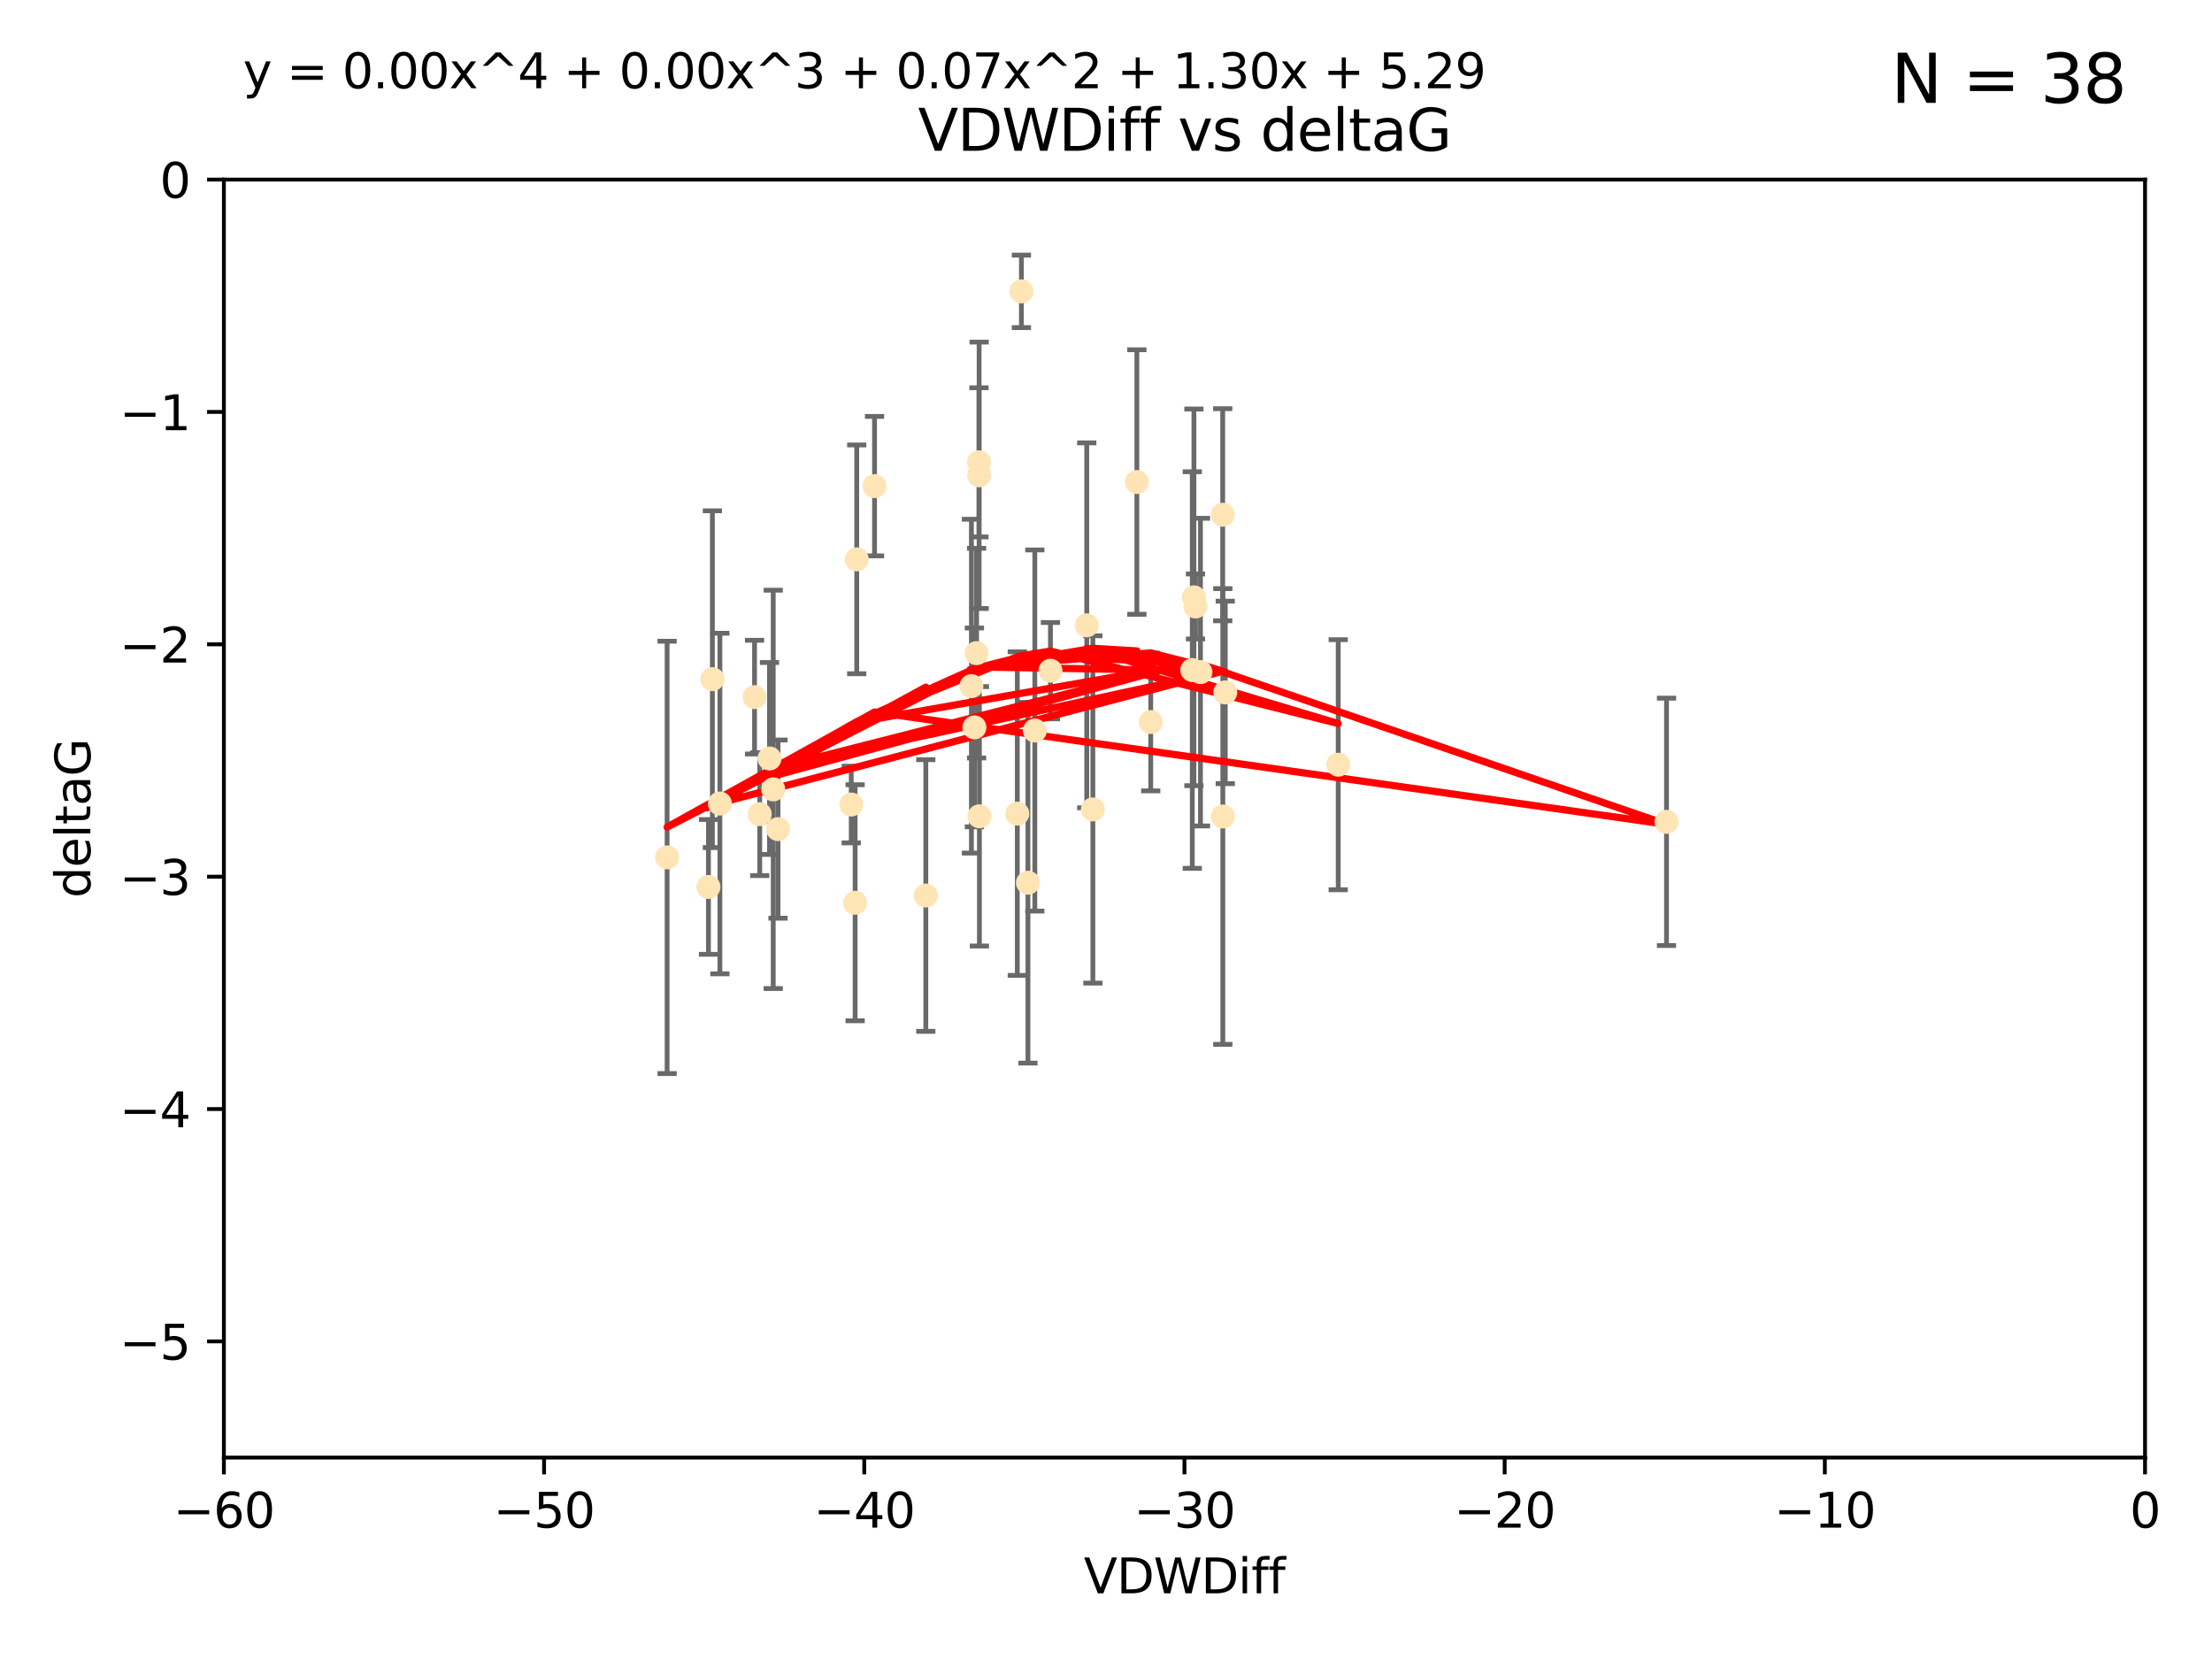 <?xml version="1.0" encoding="utf-8" standalone="no"?>
<!DOCTYPE svg PUBLIC "-//W3C//DTD SVG 1.1//EN"
  "http://www.w3.org/Graphics/SVG/1.1/DTD/svg11.dtd">
<svg xmlns:xlink="http://www.w3.org/1999/xlink" width="460.8pt" height="345.6pt" viewBox="0 0 460.8 345.6" xmlns="http://www.w3.org/2000/svg" version="1.1">
 <defs>
  <style type="text/css">*{stroke-linejoin: round; stroke-linecap: butt}</style>
 </defs>
 <g id="figure_1">
  <g id="patch_1">
   <path d="M 0 345.6 
L 460.8 345.6 
L 460.8 0 
L 0 0 
z
" style="fill: #ffffff"/>
  </g>
  <g id="axes_1">
   <g id="patch_2">
    <path d="M 46.64 303.64 
L 446.85 303.64 
L 446.85 37.411 
L 46.64 37.411 
z
" style="fill: #ffffff"/>
   </g>
   <g id="PathCollection_1">
    <defs>
     <path id="maaf1dc5fc5" d="M 0 1.118 
C 0.297 1.118 0.581 1 0.791 0.791 
C 1 0.581 1.118 0.297 1.118 0 
C 1.118 -0.297 1 -0.581 0.791 -0.791 
C 0.581 -1 0.297 -1.118 0 -1.118 
C -0.297 -1.118 -0.581 -1 -0.791 -0.791 
C -1 -0.581 -1.118 -0.297 -1.118 0 
C -1.118 0.297 -1 0.581 -0.791 0.791 
C -0.581 1 -0.297 1.118 0 1.118 
z
" style="stroke: #ffe4b5"/>
    </defs>
    <g clip-path="url(#p38fca7b392)">
     <use xlink:href="#maaf1dc5fc5" x="147.588" y="184.766" style="fill: #ffe4b5; stroke: #ffe4b5"/>
     <use xlink:href="#maaf1dc5fc5" x="158.268" y="169.607" style="fill: #ffe4b5; stroke: #ffe4b5"/>
     <use xlink:href="#maaf1dc5fc5" x="160.298" y="158.004" style="fill: #ffe4b5; stroke: #ffe4b5"/>
     <use xlink:href="#maaf1dc5fc5" x="192.864" y="186.549" style="fill: #ffe4b5; stroke: #ffe4b5"/>
     <use xlink:href="#maaf1dc5fc5" x="161.079" y="164.438" style="fill: #ffe4b5; stroke: #ffe4b5"/>
     <use xlink:href="#maaf1dc5fc5" x="149.969" y="167.39" style="fill: #ffe4b5; stroke: #ffe4b5"/>
     <use xlink:href="#maaf1dc5fc5" x="202.989" y="151.532" style="fill: #ffe4b5; stroke: #ffe4b5"/>
     <use xlink:href="#maaf1dc5fc5" x="227.664" y="168.621" style="fill: #ffe4b5; stroke: #ffe4b5"/>
     <use xlink:href="#maaf1dc5fc5" x="236.832" y="100.413" style="fill: #ffe4b5; stroke: #ffe4b5"/>
     <use xlink:href="#maaf1dc5fc5" x="203.971" y="99.014" style="fill: #ffe4b5; stroke: #ffe4b5"/>
     <use xlink:href="#maaf1dc5fc5" x="203.44" y="136.058" style="fill: #ffe4b5; stroke: #ffe4b5"/>
     <use xlink:href="#maaf1dc5fc5" x="178.473" y="116.525" style="fill: #ffe4b5; stroke: #ffe4b5"/>
     <use xlink:href="#maaf1dc5fc5" x="157.187" y="145.223" style="fill: #ffe4b5; stroke: #ffe4b5"/>
     <use xlink:href="#maaf1dc5fc5" x="248.375" y="139.582" style="fill: #ffe4b5; stroke: #ffe4b5"/>
     <use xlink:href="#maaf1dc5fc5" x="162.073" y="172.719" style="fill: #ffe4b5; stroke: #ffe4b5"/>
     <use xlink:href="#maaf1dc5fc5" x="254.713" y="107.23" style="fill: #ffe4b5; stroke: #ffe4b5"/>
     <use xlink:href="#maaf1dc5fc5" x="203.937" y="96.314" style="fill: #ffe4b5; stroke: #ffe4b5"/>
     <use xlink:href="#maaf1dc5fc5" x="239.716" y="150.407" style="fill: #ffe4b5; stroke: #ffe4b5"/>
     <use xlink:href="#maaf1dc5fc5" x="254.736" y="170.091" style="fill: #ffe4b5; stroke: #ffe4b5"/>
     <use xlink:href="#maaf1dc5fc5" x="148.403" y="141.486" style="fill: #ffe4b5; stroke: #ffe4b5"/>
     <use xlink:href="#maaf1dc5fc5" x="177.327" y="167.599" style="fill: #ffe4b5; stroke: #ffe4b5"/>
     <use xlink:href="#maaf1dc5fc5" x="204.03" y="170.053" style="fill: #ffe4b5; stroke: #ffe4b5"/>
     <use xlink:href="#maaf1dc5fc5" x="138.969" y="178.609" style="fill: #ffe4b5; stroke: #ffe4b5"/>
     <use xlink:href="#maaf1dc5fc5" x="182.183" y="101.272" style="fill: #ffe4b5; stroke: #ffe4b5"/>
     <use xlink:href="#maaf1dc5fc5" x="347.165" y="171.206" style="fill: #ffe4b5; stroke: #ffe4b5"/>
     <use xlink:href="#maaf1dc5fc5" x="250.08" y="140.015" style="fill: #ffe4b5; stroke: #ffe4b5"/>
     <use xlink:href="#maaf1dc5fc5" x="214.139" y="183.887" style="fill: #ffe4b5; stroke: #ffe4b5"/>
     <use xlink:href="#maaf1dc5fc5" x="211.923" y="169.493" style="fill: #ffe4b5; stroke: #ffe4b5"/>
     <use xlink:href="#maaf1dc5fc5" x="178.137" y="188.059" style="fill: #ffe4b5; stroke: #ffe4b5"/>
     <use xlink:href="#maaf1dc5fc5" x="249.042" y="126.338" style="fill: #ffe4b5; stroke: #ffe4b5"/>
     <use xlink:href="#maaf1dc5fc5" x="255.247" y="144.242" style="fill: #ffe4b5; stroke: #ffe4b5"/>
     <use xlink:href="#maaf1dc5fc5" x="226.39" y="130.268" style="fill: #ffe4b5; stroke: #ffe4b5"/>
     <use xlink:href="#maaf1dc5fc5" x="278.774" y="159.303" style="fill: #ffe4b5; stroke: #ffe4b5"/>
     <use xlink:href="#maaf1dc5fc5" x="218.828" y="139.717" style="fill: #ffe4b5; stroke: #ffe4b5"/>
     <use xlink:href="#maaf1dc5fc5" x="212.776" y="60.697" style="fill: #ffe4b5; stroke: #ffe4b5"/>
     <use xlink:href="#maaf1dc5fc5" x="248.715" y="124.44" style="fill: #ffe4b5; stroke: #ffe4b5"/>
     <use xlink:href="#maaf1dc5fc5" x="215.574" y="152.182" style="fill: #ffe4b5; stroke: #ffe4b5"/>
     <use xlink:href="#maaf1dc5fc5" x="202.366" y="142.938" style="fill: #ffe4b5; stroke: #ffe4b5"/>
    </g>
   </g>
   <g id="matplotlib.axis_1">
    <g id="xtick_1">
     <g id="line2d_1">
      <defs>
       <path id="m359474478d" d="M 0 0 
L 0 3.5 
" style="stroke: #000000; stroke-width: 0.8"/>
      </defs>
      <g>
       <use xlink:href="#m359474478d" x="46.64" y="303.64" style="stroke: #000000; stroke-width: 0.8"/>
      </g>
     </g>
     <g id="text_1">
      <!-- −60 -->
      <g transform="translate(36.088 318.238)scale(0.1 -0.1)">
       <defs>
        <path id="DejaVuSans-2212" d="M 678 2272 
L 4684 2272 
L 4684 1741 
L 678 1741 
L 678 2272 
z
" transform="scale(0.016)"/>
        <path id="DejaVuSans-36" d="M 2113 2584 
Q 1688 2584 1439 2293 
Q 1191 2003 1191 1497 
Q 1191 994 1439 701 
Q 1688 409 2113 409 
Q 2538 409 2786 701 
Q 3034 994 3034 1497 
Q 3034 2003 2786 2293 
Q 2538 2584 2113 2584 
z
M 3366 4563 
L 3366 3988 
Q 3128 4100 2886 4159 
Q 2644 4219 2406 4219 
Q 1781 4219 1451 3797 
Q 1122 3375 1075 2522 
Q 1259 2794 1537 2939 
Q 1816 3084 2150 3084 
Q 2853 3084 3261 2657 
Q 3669 2231 3669 1497 
Q 3669 778 3244 343 
Q 2819 -91 2113 -91 
Q 1303 -91 875 529 
Q 447 1150 447 2328 
Q 447 3434 972 4092 
Q 1497 4750 2381 4750 
Q 2619 4750 2861 4703 
Q 3103 4656 3366 4563 
z
" transform="scale(0.016)"/>
        <path id="DejaVuSans-30" d="M 2034 4250 
Q 1547 4250 1301 3770 
Q 1056 3291 1056 2328 
Q 1056 1369 1301 889 
Q 1547 409 2034 409 
Q 2525 409 2770 889 
Q 3016 1369 3016 2328 
Q 3016 3291 2770 3770 
Q 2525 4250 2034 4250 
z
M 2034 4750 
Q 2819 4750 3233 4129 
Q 3647 3509 3647 2328 
Q 3647 1150 3233 529 
Q 2819 -91 2034 -91 
Q 1250 -91 836 529 
Q 422 1150 422 2328 
Q 422 3509 836 4129 
Q 1250 4750 2034 4750 
z
" transform="scale(0.016)"/>
       </defs>
       <use xlink:href="#DejaVuSans-2212"/>
       <use xlink:href="#DejaVuSans-36" x="83.789"/>
       <use xlink:href="#DejaVuSans-30" x="147.412"/>
      </g>
     </g>
    </g>
    <g id="xtick_2">
     <g id="line2d_2">
      <g>
       <use xlink:href="#m359474478d" x="113.342" y="303.64" style="stroke: #000000; stroke-width: 0.8"/>
      </g>
     </g>
     <g id="text_2">
      <!-- −50 -->
      <g transform="translate(102.789 318.238)scale(0.1 -0.1)">
       <defs>
        <path id="DejaVuSans-35" d="M 691 4666 
L 3169 4666 
L 3169 4134 
L 1269 4134 
L 1269 2991 
Q 1406 3038 1543 3061 
Q 1681 3084 1819 3084 
Q 2600 3084 3056 2656 
Q 3513 2228 3513 1497 
Q 3513 744 3044 326 
Q 2575 -91 1722 -91 
Q 1428 -91 1123 -41 
Q 819 9 494 109 
L 494 744 
Q 775 591 1075 516 
Q 1375 441 1709 441 
Q 2250 441 2565 725 
Q 2881 1009 2881 1497 
Q 2881 1984 2565 2268 
Q 2250 2553 1709 2553 
Q 1456 2553 1204 2497 
Q 953 2441 691 2322 
L 691 4666 
z
" transform="scale(0.016)"/>
       </defs>
       <use xlink:href="#DejaVuSans-2212"/>
       <use xlink:href="#DejaVuSans-35" x="83.789"/>
       <use xlink:href="#DejaVuSans-30" x="147.412"/>
      </g>
     </g>
    </g>
    <g id="xtick_3">
     <g id="line2d_3">
      <g>
       <use xlink:href="#m359474478d" x="180.043" y="303.64" style="stroke: #000000; stroke-width: 0.8"/>
      </g>
     </g>
     <g id="text_3">
      <!-- −40 -->
      <g transform="translate(169.491 318.238)scale(0.1 -0.1)">
       <defs>
        <path id="DejaVuSans-34" d="M 2419 4116 
L 825 1625 
L 2419 1625 
L 2419 4116 
z
M 2253 4666 
L 3047 4666 
L 3047 1625 
L 3713 1625 
L 3713 1100 
L 3047 1100 
L 3047 0 
L 2419 0 
L 2419 1100 
L 313 1100 
L 313 1709 
L 2253 4666 
z
" transform="scale(0.016)"/>
       </defs>
       <use xlink:href="#DejaVuSans-2212"/>
       <use xlink:href="#DejaVuSans-34" x="83.789"/>
       <use xlink:href="#DejaVuSans-30" x="147.412"/>
      </g>
     </g>
    </g>
    <g id="xtick_4">
     <g id="line2d_4">
      <g>
       <use xlink:href="#m359474478d" x="246.745" y="303.64" style="stroke: #000000; stroke-width: 0.8"/>
      </g>
     </g>
     <g id="text_4">
      <!-- −30 -->
      <g transform="translate(236.193 318.238)scale(0.1 -0.1)">
       <defs>
        <path id="DejaVuSans-33" d="M 2597 2516 
Q 3050 2419 3304 2112 
Q 3559 1806 3559 1356 
Q 3559 666 3084 287 
Q 2609 -91 1734 -91 
Q 1441 -91 1130 -33 
Q 819 25 488 141 
L 488 750 
Q 750 597 1062 519 
Q 1375 441 1716 441 
Q 2309 441 2620 675 
Q 2931 909 2931 1356 
Q 2931 1769 2642 2001 
Q 2353 2234 1838 2234 
L 1294 2234 
L 1294 2753 
L 1863 2753 
Q 2328 2753 2575 2939 
Q 2822 3125 2822 3475 
Q 2822 3834 2567 4026 
Q 2313 4219 1838 4219 
Q 1578 4219 1281 4162 
Q 984 4106 628 3988 
L 628 4550 
Q 988 4650 1302 4700 
Q 1616 4750 1894 4750 
Q 2613 4750 3031 4423 
Q 3450 4097 3450 3541 
Q 3450 3153 3228 2886 
Q 3006 2619 2597 2516 
z
" transform="scale(0.016)"/>
       </defs>
       <use xlink:href="#DejaVuSans-2212"/>
       <use xlink:href="#DejaVuSans-33" x="83.789"/>
       <use xlink:href="#DejaVuSans-30" x="147.412"/>
      </g>
     </g>
    </g>
    <g id="xtick_5">
     <g id="line2d_5">
      <g>
       <use xlink:href="#m359474478d" x="313.447" y="303.64" style="stroke: #000000; stroke-width: 0.8"/>
      </g>
     </g>
     <g id="text_5">
      <!-- −20 -->
      <g transform="translate(302.894 318.238)scale(0.1 -0.1)">
       <defs>
        <path id="DejaVuSans-32" d="M 1228 531 
L 3431 531 
L 3431 0 
L 469 0 
L 469 531 
Q 828 903 1448 1529 
Q 2069 2156 2228 2338 
Q 2531 2678 2651 2914 
Q 2772 3150 2772 3378 
Q 2772 3750 2511 3984 
Q 2250 4219 1831 4219 
Q 1534 4219 1204 4116 
Q 875 4013 500 3803 
L 500 4441 
Q 881 4594 1212 4672 
Q 1544 4750 1819 4750 
Q 2544 4750 2975 4387 
Q 3406 4025 3406 3419 
Q 3406 3131 3298 2873 
Q 3191 2616 2906 2266 
Q 2828 2175 2409 1742 
Q 1991 1309 1228 531 
z
" transform="scale(0.016)"/>
       </defs>
       <use xlink:href="#DejaVuSans-2212"/>
       <use xlink:href="#DejaVuSans-32" x="83.789"/>
       <use xlink:href="#DejaVuSans-30" x="147.412"/>
      </g>
     </g>
    </g>
    <g id="xtick_6">
     <g id="line2d_6">
      <g>
       <use xlink:href="#m359474478d" x="380.148" y="303.64" style="stroke: #000000; stroke-width: 0.8"/>
      </g>
     </g>
     <g id="text_6">
      <!-- −10 -->
      <g transform="translate(369.596 318.238)scale(0.1 -0.1)">
       <defs>
        <path id="DejaVuSans-31" d="M 794 531 
L 1825 531 
L 1825 4091 
L 703 3866 
L 703 4441 
L 1819 4666 
L 2450 4666 
L 2450 531 
L 3481 531 
L 3481 0 
L 794 0 
L 794 531 
z
" transform="scale(0.016)"/>
       </defs>
       <use xlink:href="#DejaVuSans-2212"/>
       <use xlink:href="#DejaVuSans-31" x="83.789"/>
       <use xlink:href="#DejaVuSans-30" x="147.412"/>
      </g>
     </g>
    </g>
    <g id="xtick_7">
     <g id="line2d_7">
      <g>
       <use xlink:href="#m359474478d" x="446.85" y="303.64" style="stroke: #000000; stroke-width: 0.8"/>
      </g>
     </g>
     <g id="text_7">
      <!-- 0 -->
      <g transform="translate(443.669 318.238)scale(0.1 -0.1)">
       <use xlink:href="#DejaVuSans-30"/>
      </g>
     </g>
    </g>
    <g id="text_8">
     <!-- VDWDiff -->
     <g transform="translate(225.772 331.917)scale(0.1 -0.1)">
      <defs>
       <path id="DejaVuSans-56" d="M 1831 0 
L 50 4666 
L 709 4666 
L 2188 738 
L 3669 4666 
L 4325 4666 
L 2547 0 
L 1831 0 
z
" transform="scale(0.016)"/>
       <path id="DejaVuSans-44" d="M 1259 4147 
L 1259 519 
L 2022 519 
Q 2988 519 3436 956 
Q 3884 1394 3884 2338 
Q 3884 3275 3436 3711 
Q 2988 4147 2022 4147 
L 1259 4147 
z
M 628 4666 
L 1925 4666 
Q 3281 4666 3915 4102 
Q 4550 3538 4550 2338 
Q 4550 1131 3912 565 
Q 3275 0 1925 0 
L 628 0 
L 628 4666 
z
" transform="scale(0.016)"/>
       <path id="DejaVuSans-57" d="M 213 4666 
L 850 4666 
L 1831 722 
L 2809 4666 
L 3519 4666 
L 4500 722 
L 5478 4666 
L 6119 4666 
L 4947 0 
L 4153 0 
L 3169 4050 
L 2175 0 
L 1381 0 
L 213 4666 
z
" transform="scale(0.016)"/>
       <path id="DejaVuSans-69" d="M 603 3500 
L 1178 3500 
L 1178 0 
L 603 0 
L 603 3500 
z
M 603 4863 
L 1178 4863 
L 1178 4134 
L 603 4134 
L 603 4863 
z
" transform="scale(0.016)"/>
       <path id="DejaVuSans-66" d="M 2375 4863 
L 2375 4384 
L 1825 4384 
Q 1516 4384 1395 4259 
Q 1275 4134 1275 3809 
L 1275 3500 
L 2222 3500 
L 2222 3053 
L 1275 3053 
L 1275 0 
L 697 0 
L 697 3053 
L 147 3053 
L 147 3500 
L 697 3500 
L 697 3744 
Q 697 4328 969 4595 
Q 1241 4863 1831 4863 
L 2375 4863 
z
" transform="scale(0.016)"/>
      </defs>
      <use xlink:href="#DejaVuSans-56"/>
      <use xlink:href="#DejaVuSans-44" x="68.408"/>
      <use xlink:href="#DejaVuSans-57" x="145.41"/>
      <use xlink:href="#DejaVuSans-44" x="244.287"/>
      <use xlink:href="#DejaVuSans-69" x="321.289"/>
      <use xlink:href="#DejaVuSans-66" x="349.072"/>
      <use xlink:href="#DejaVuSans-66" x="384.277"/>
     </g>
    </g>
   </g>
   <g id="matplotlib.axis_2">
    <g id="ytick_1">
     <g id="line2d_8">
      <defs>
       <path id="m4c0886df8c" d="M 0 0 
L -3.5 0 
" style="stroke: #000000; stroke-width: 0.8"/>
      </defs>
      <g>
       <use xlink:href="#m4c0886df8c" x="46.64" y="279.437" style="stroke: #000000; stroke-width: 0.8"/>
      </g>
     </g>
     <g id="text_9">
      <!-- −5 -->
      <g transform="translate(24.898 283.237)scale(0.1 -0.1)">
       <use xlink:href="#DejaVuSans-2212"/>
       <use xlink:href="#DejaVuSans-35" x="83.789"/>
      </g>
     </g>
    </g>
    <g id="ytick_2">
     <g id="line2d_9">
      <g>
       <use xlink:href="#m4c0886df8c" x="46.64" y="231.032" style="stroke: #000000; stroke-width: 0.8"/>
      </g>
     </g>
     <g id="text_10">
      <!-- −4 -->
      <g transform="translate(24.898 234.831)scale(0.1 -0.1)">
       <use xlink:href="#DejaVuSans-2212"/>
       <use xlink:href="#DejaVuSans-34" x="83.789"/>
      </g>
     </g>
    </g>
    <g id="ytick_3">
     <g id="line2d_10">
      <g>
       <use xlink:href="#m4c0886df8c" x="46.64" y="182.627" style="stroke: #000000; stroke-width: 0.8"/>
      </g>
     </g>
     <g id="text_11">
      <!-- −3 -->
      <g transform="translate(24.898 186.426)scale(0.1 -0.1)">
       <use xlink:href="#DejaVuSans-2212"/>
       <use xlink:href="#DejaVuSans-33" x="83.789"/>
      </g>
     </g>
    </g>
    <g id="ytick_4">
     <g id="line2d_11">
      <g>
       <use xlink:href="#m4c0886df8c" x="46.64" y="134.222" style="stroke: #000000; stroke-width: 0.8"/>
      </g>
     </g>
     <g id="text_12">
      <!-- −2 -->
      <g transform="translate(24.898 138.021)scale(0.1 -0.1)">
       <use xlink:href="#DejaVuSans-2212"/>
       <use xlink:href="#DejaVuSans-32" x="83.789"/>
      </g>
     </g>
    </g>
    <g id="ytick_5">
     <g id="line2d_12">
      <g>
       <use xlink:href="#m4c0886df8c" x="46.64" y="85.816" style="stroke: #000000; stroke-width: 0.8"/>
      </g>
     </g>
     <g id="text_13">
      <!-- −1 -->
      <g transform="translate(24.898 89.616)scale(0.1 -0.1)">
       <use xlink:href="#DejaVuSans-2212"/>
       <use xlink:href="#DejaVuSans-31" x="83.789"/>
      </g>
     </g>
    </g>
    <g id="ytick_6">
     <g id="line2d_13">
      <g>
       <use xlink:href="#m4c0886df8c" x="46.64" y="37.411" style="stroke: #000000; stroke-width: 0.8"/>
      </g>
     </g>
     <g id="text_14">
      <!-- 0 -->
      <g transform="translate(33.278 41.21)scale(0.1 -0.1)">
       <use xlink:href="#DejaVuSans-30"/>
      </g>
     </g>
    </g>
    <g id="text_15">
     <!-- deltaG -->
     <g transform="translate(18.818 187.064)rotate(-90)scale(0.1 -0.1)">
      <defs>
       <path id="DejaVuSans-64" d="M 2906 2969 
L 2906 4863 
L 3481 4863 
L 3481 0 
L 2906 0 
L 2906 525 
Q 2725 213 2448 61 
Q 2172 -91 1784 -91 
Q 1150 -91 751 415 
Q 353 922 353 1747 
Q 353 2572 751 3078 
Q 1150 3584 1784 3584 
Q 2172 3584 2448 3432 
Q 2725 3281 2906 2969 
z
M 947 1747 
Q 947 1113 1208 752 
Q 1469 391 1925 391 
Q 2381 391 2643 752 
Q 2906 1113 2906 1747 
Q 2906 2381 2643 2742 
Q 2381 3103 1925 3103 
Q 1469 3103 1208 2742 
Q 947 2381 947 1747 
z
" transform="scale(0.016)"/>
       <path id="DejaVuSans-65" d="M 3597 1894 
L 3597 1613 
L 953 1613 
Q 991 1019 1311 708 
Q 1631 397 2203 397 
Q 2534 397 2845 478 
Q 3156 559 3463 722 
L 3463 178 
Q 3153 47 2828 -22 
Q 2503 -91 2169 -91 
Q 1331 -91 842 396 
Q 353 884 353 1716 
Q 353 2575 817 3079 
Q 1281 3584 2069 3584 
Q 2775 3584 3186 3129 
Q 3597 2675 3597 1894 
z
M 3022 2063 
Q 3016 2534 2758 2815 
Q 2500 3097 2075 3097 
Q 1594 3097 1305 2825 
Q 1016 2553 972 2059 
L 3022 2063 
z
" transform="scale(0.016)"/>
       <path id="DejaVuSans-6c" d="M 603 4863 
L 1178 4863 
L 1178 0 
L 603 0 
L 603 4863 
z
" transform="scale(0.016)"/>
       <path id="DejaVuSans-74" d="M 1172 4494 
L 1172 3500 
L 2356 3500 
L 2356 3053 
L 1172 3053 
L 1172 1153 
Q 1172 725 1289 603 
Q 1406 481 1766 481 
L 2356 481 
L 2356 0 
L 1766 0 
Q 1100 0 847 248 
Q 594 497 594 1153 
L 594 3053 
L 172 3053 
L 172 3500 
L 594 3500 
L 594 4494 
L 1172 4494 
z
" transform="scale(0.016)"/>
       <path id="DejaVuSans-61" d="M 2194 1759 
Q 1497 1759 1228 1600 
Q 959 1441 959 1056 
Q 959 750 1161 570 
Q 1363 391 1709 391 
Q 2188 391 2477 730 
Q 2766 1069 2766 1631 
L 2766 1759 
L 2194 1759 
z
M 3341 1997 
L 3341 0 
L 2766 0 
L 2766 531 
Q 2569 213 2275 61 
Q 1981 -91 1556 -91 
Q 1019 -91 701 211 
Q 384 513 384 1019 
Q 384 1609 779 1909 
Q 1175 2209 1959 2209 
L 2766 2209 
L 2766 2266 
Q 2766 2663 2505 2880 
Q 2244 3097 1772 3097 
Q 1472 3097 1187 3025 
Q 903 2953 641 2809 
L 641 3341 
Q 956 3463 1253 3523 
Q 1550 3584 1831 3584 
Q 2591 3584 2966 3190 
Q 3341 2797 3341 1997 
z
" transform="scale(0.016)"/>
       <path id="DejaVuSans-47" d="M 3809 666 
L 3809 1919 
L 2778 1919 
L 2778 2438 
L 4434 2438 
L 4434 434 
Q 4069 175 3628 42 
Q 3188 -91 2688 -91 
Q 1594 -91 976 548 
Q 359 1188 359 2328 
Q 359 3472 976 4111 
Q 1594 4750 2688 4750 
Q 3144 4750 3555 4637 
Q 3966 4525 4313 4306 
L 4313 3634 
Q 3963 3931 3569 4081 
Q 3175 4231 2741 4231 
Q 1884 4231 1454 3753 
Q 1025 3275 1025 2328 
Q 1025 1384 1454 906 
Q 1884 428 2741 428 
Q 3075 428 3337 486 
Q 3600 544 3809 666 
z
" transform="scale(0.016)"/>
      </defs>
      <use xlink:href="#DejaVuSans-64"/>
      <use xlink:href="#DejaVuSans-65" x="63.477"/>
      <use xlink:href="#DejaVuSans-6c" x="125"/>
      <use xlink:href="#DejaVuSans-74" x="152.783"/>
      <use xlink:href="#DejaVuSans-61" x="191.992"/>
      <use xlink:href="#DejaVuSans-47" x="253.271"/>
     </g>
    </g>
   </g>
   <g id="LineCollection_1">
    <path d="M 147.588 198.805 
L 147.588 170.727 
" clip-path="url(#p38fca7b392)" style="fill: none; stroke: #696969"/>
    <path d="M 158.268 182.403 
L 158.268 156.81 
" clip-path="url(#p38fca7b392)" style="fill: none; stroke: #696969"/>
    <path d="M 160.298 177.999 
L 160.298 138.009 
" clip-path="url(#p38fca7b392)" style="fill: none; stroke: #696969"/>
    <path d="M 192.864 214.844 
L 192.864 158.255 
" clip-path="url(#p38fca7b392)" style="fill: none; stroke: #696969"/>
    <path d="M 161.079 205.929 
L 161.079 122.946 
" clip-path="url(#p38fca7b392)" style="fill: none; stroke: #696969"/>
    <path d="M 149.969 202.867 
L 149.969 131.914 
" clip-path="url(#p38fca7b392)" style="fill: none; stroke: #696969"/>
    <path d="M 202.989 172.239 
L 202.989 130.826 
" clip-path="url(#p38fca7b392)" style="fill: none; stroke: #696969"/>
    <path d="M 227.664 204.796 
L 227.664 132.447 
" clip-path="url(#p38fca7b392)" style="fill: none; stroke: #696969"/>
    <path d="M 236.832 127.966 
L 236.832 72.859 
" clip-path="url(#p38fca7b392)" style="fill: none; stroke: #696969"/>
    <path d="M 203.971 126.762 
L 203.971 71.267 
" clip-path="url(#p38fca7b392)" style="fill: none; stroke: #696969"/>
    <path d="M 203.44 157.897 
L 203.44 114.219 
" clip-path="url(#p38fca7b392)" style="fill: none; stroke: #696969"/>
    <path d="M 178.473 140.352 
L 178.473 92.698 
" clip-path="url(#p38fca7b392)" style="fill: none; stroke: #696969"/>
    <path d="M 157.187 157.068 
L 157.187 133.378 
" clip-path="url(#p38fca7b392)" style="fill: none; stroke: #696969"/>
    <path d="M 248.375 180.893 
L 248.375 98.27 
" clip-path="url(#p38fca7b392)" style="fill: none; stroke: #696969"/>
    <path d="M 162.073 191.277 
L 162.073 154.16 
" clip-path="url(#p38fca7b392)" style="fill: none; stroke: #696969"/>
    <path d="M 254.713 129.322 
L 254.713 85.138 
" clip-path="url(#p38fca7b392)" style="fill: none; stroke: #696969"/>
    <path d="M 203.937 111.851 
L 203.937 80.778 
" clip-path="url(#p38fca7b392)" style="fill: none; stroke: #696969"/>
    <path d="M 239.716 164.755 
L 239.716 136.059 
" clip-path="url(#p38fca7b392)" style="fill: none; stroke: #696969"/>
    <path d="M 254.736 217.56 
L 254.736 122.622 
" clip-path="url(#p38fca7b392)" style="fill: none; stroke: #696969"/>
    <path d="M 148.403 176.566 
L 148.403 106.406 
" clip-path="url(#p38fca7b392)" style="fill: none; stroke: #696969"/>
    <path d="M 177.327 175.582 
L 177.327 159.615 
" clip-path="url(#p38fca7b392)" style="fill: none; stroke: #696969"/>
    <path d="M 204.03 197.074 
L 204.03 143.032 
" clip-path="url(#p38fca7b392)" style="fill: none; stroke: #696969"/>
    <path d="M 138.969 223.643 
L 138.969 133.574 
" clip-path="url(#p38fca7b392)" style="fill: none; stroke: #696969"/>
    <path d="M 182.183 115.797 
L 182.183 86.747 
" clip-path="url(#p38fca7b392)" style="fill: none; stroke: #696969"/>
    <path d="M 347.165 196.971 
L 347.165 145.442 
" clip-path="url(#p38fca7b392)" style="fill: none; stroke: #696969"/>
    <path d="M 250.08 172.063 
L 250.08 107.966 
" clip-path="url(#p38fca7b392)" style="fill: none; stroke: #696969"/>
    <path d="M 214.139 221.457 
L 214.139 146.317 
" clip-path="url(#p38fca7b392)" style="fill: none; stroke: #696969"/>
    <path d="M 211.923 203.195 
L 211.923 135.792 
" clip-path="url(#p38fca7b392)" style="fill: none; stroke: #696969"/>
    <path d="M 178.137 212.649 
L 178.137 163.47 
" clip-path="url(#p38fca7b392)" style="fill: none; stroke: #696969"/>
    <path d="M 249.042 133.109 
L 249.042 119.568 
" clip-path="url(#p38fca7b392)" style="fill: none; stroke: #696969"/>
    <path d="M 255.247 163.248 
L 255.247 125.236 
" clip-path="url(#p38fca7b392)" style="fill: none; stroke: #696969"/>
    <path d="M 226.39 168.279 
L 226.39 92.257 
" clip-path="url(#p38fca7b392)" style="fill: none; stroke: #696969"/>
    <path d="M 278.774 185.353 
L 278.774 133.253 
" clip-path="url(#p38fca7b392)" style="fill: none; stroke: #696969"/>
    <path d="M 218.828 149.749 
L 218.828 129.685 
" clip-path="url(#p38fca7b392)" style="fill: none; stroke: #696969"/>
    <path d="M 212.776 68.247 
L 212.776 53.147 
" clip-path="url(#p38fca7b392)" style="fill: none; stroke: #696969"/>
    <path d="M 248.715 163.673 
L 248.715 85.207 
" clip-path="url(#p38fca7b392)" style="fill: none; stroke: #696969"/>
    <path d="M 215.574 189.798 
L 215.574 114.566 
" clip-path="url(#p38fca7b392)" style="fill: none; stroke: #696969"/>
    <path d="M 202.366 177.716 
L 202.366 108.161 
" clip-path="url(#p38fca7b392)" style="fill: none; stroke: #696969"/>
   </g>
   <g id="line2d_14">
    <defs>
     <path id="m281904aa8e" d="M 2 0 
L -2 -0 
" style="stroke: #696969"/>
    </defs>
    <g clip-path="url(#p38fca7b392)">
     <use xlink:href="#m281904aa8e" x="147.588" y="198.805" style="fill: #696969; stroke: #696969"/>
     <use xlink:href="#m281904aa8e" x="158.268" y="182.403" style="fill: #696969; stroke: #696969"/>
     <use xlink:href="#m281904aa8e" x="160.298" y="177.999" style="fill: #696969; stroke: #696969"/>
     <use xlink:href="#m281904aa8e" x="192.864" y="214.844" style="fill: #696969; stroke: #696969"/>
     <use xlink:href="#m281904aa8e" x="161.079" y="205.929" style="fill: #696969; stroke: #696969"/>
     <use xlink:href="#m281904aa8e" x="149.969" y="202.867" style="fill: #696969; stroke: #696969"/>
     <use xlink:href="#m281904aa8e" x="202.989" y="172.239" style="fill: #696969; stroke: #696969"/>
     <use xlink:href="#m281904aa8e" x="227.664" y="204.796" style="fill: #696969; stroke: #696969"/>
     <use xlink:href="#m281904aa8e" x="236.832" y="127.966" style="fill: #696969; stroke: #696969"/>
     <use xlink:href="#m281904aa8e" x="203.971" y="126.762" style="fill: #696969; stroke: #696969"/>
     <use xlink:href="#m281904aa8e" x="203.44" y="157.897" style="fill: #696969; stroke: #696969"/>
     <use xlink:href="#m281904aa8e" x="178.473" y="140.352" style="fill: #696969; stroke: #696969"/>
     <use xlink:href="#m281904aa8e" x="157.187" y="157.068" style="fill: #696969; stroke: #696969"/>
     <use xlink:href="#m281904aa8e" x="248.375" y="180.893" style="fill: #696969; stroke: #696969"/>
     <use xlink:href="#m281904aa8e" x="162.073" y="191.277" style="fill: #696969; stroke: #696969"/>
     <use xlink:href="#m281904aa8e" x="254.713" y="129.322" style="fill: #696969; stroke: #696969"/>
     <use xlink:href="#m281904aa8e" x="203.937" y="111.851" style="fill: #696969; stroke: #696969"/>
     <use xlink:href="#m281904aa8e" x="239.716" y="164.755" style="fill: #696969; stroke: #696969"/>
     <use xlink:href="#m281904aa8e" x="254.736" y="217.56" style="fill: #696969; stroke: #696969"/>
     <use xlink:href="#m281904aa8e" x="148.403" y="176.566" style="fill: #696969; stroke: #696969"/>
     <use xlink:href="#m281904aa8e" x="177.327" y="175.582" style="fill: #696969; stroke: #696969"/>
     <use xlink:href="#m281904aa8e" x="204.03" y="197.074" style="fill: #696969; stroke: #696969"/>
     <use xlink:href="#m281904aa8e" x="138.969" y="223.643" style="fill: #696969; stroke: #696969"/>
     <use xlink:href="#m281904aa8e" x="182.183" y="115.797" style="fill: #696969; stroke: #696969"/>
     <use xlink:href="#m281904aa8e" x="347.165" y="196.971" style="fill: #696969; stroke: #696969"/>
     <use xlink:href="#m281904aa8e" x="250.08" y="172.063" style="fill: #696969; stroke: #696969"/>
     <use xlink:href="#m281904aa8e" x="214.139" y="221.457" style="fill: #696969; stroke: #696969"/>
     <use xlink:href="#m281904aa8e" x="211.923" y="203.195" style="fill: #696969; stroke: #696969"/>
     <use xlink:href="#m281904aa8e" x="178.137" y="212.649" style="fill: #696969; stroke: #696969"/>
     <use xlink:href="#m281904aa8e" x="249.042" y="133.109" style="fill: #696969; stroke: #696969"/>
     <use xlink:href="#m281904aa8e" x="255.247" y="163.248" style="fill: #696969; stroke: #696969"/>
     <use xlink:href="#m281904aa8e" x="226.39" y="168.279" style="fill: #696969; stroke: #696969"/>
     <use xlink:href="#m281904aa8e" x="278.774" y="185.353" style="fill: #696969; stroke: #696969"/>
     <use xlink:href="#m281904aa8e" x="218.828" y="149.749" style="fill: #696969; stroke: #696969"/>
     <use xlink:href="#m281904aa8e" x="212.776" y="68.247" style="fill: #696969; stroke: #696969"/>
     <use xlink:href="#m281904aa8e" x="248.715" y="163.673" style="fill: #696969; stroke: #696969"/>
     <use xlink:href="#m281904aa8e" x="215.574" y="189.798" style="fill: #696969; stroke: #696969"/>
     <use xlink:href="#m281904aa8e" x="202.366" y="177.716" style="fill: #696969; stroke: #696969"/>
    </g>
   </g>
   <g id="line2d_15">
    <g clip-path="url(#p38fca7b392)">
     <use xlink:href="#m281904aa8e" x="147.588" y="170.727" style="fill: #696969; stroke: #696969"/>
     <use xlink:href="#m281904aa8e" x="158.268" y="156.81" style="fill: #696969; stroke: #696969"/>
     <use xlink:href="#m281904aa8e" x="160.298" y="138.009" style="fill: #696969; stroke: #696969"/>
     <use xlink:href="#m281904aa8e" x="192.864" y="158.255" style="fill: #696969; stroke: #696969"/>
     <use xlink:href="#m281904aa8e" x="161.079" y="122.946" style="fill: #696969; stroke: #696969"/>
     <use xlink:href="#m281904aa8e" x="149.969" y="131.914" style="fill: #696969; stroke: #696969"/>
     <use xlink:href="#m281904aa8e" x="202.989" y="130.826" style="fill: #696969; stroke: #696969"/>
     <use xlink:href="#m281904aa8e" x="227.664" y="132.447" style="fill: #696969; stroke: #696969"/>
     <use xlink:href="#m281904aa8e" x="236.832" y="72.859" style="fill: #696969; stroke: #696969"/>
     <use xlink:href="#m281904aa8e" x="203.971" y="71.267" style="fill: #696969; stroke: #696969"/>
     <use xlink:href="#m281904aa8e" x="203.44" y="114.219" style="fill: #696969; stroke: #696969"/>
     <use xlink:href="#m281904aa8e" x="178.473" y="92.698" style="fill: #696969; stroke: #696969"/>
     <use xlink:href="#m281904aa8e" x="157.187" y="133.378" style="fill: #696969; stroke: #696969"/>
     <use xlink:href="#m281904aa8e" x="248.375" y="98.27" style="fill: #696969; stroke: #696969"/>
     <use xlink:href="#m281904aa8e" x="162.073" y="154.16" style="fill: #696969; stroke: #696969"/>
     <use xlink:href="#m281904aa8e" x="254.713" y="85.138" style="fill: #696969; stroke: #696969"/>
     <use xlink:href="#m281904aa8e" x="203.937" y="80.778" style="fill: #696969; stroke: #696969"/>
     <use xlink:href="#m281904aa8e" x="239.716" y="136.059" style="fill: #696969; stroke: #696969"/>
     <use xlink:href="#m281904aa8e" x="254.736" y="122.622" style="fill: #696969; stroke: #696969"/>
     <use xlink:href="#m281904aa8e" x="148.403" y="106.406" style="fill: #696969; stroke: #696969"/>
     <use xlink:href="#m281904aa8e" x="177.327" y="159.615" style="fill: #696969; stroke: #696969"/>
     <use xlink:href="#m281904aa8e" x="204.03" y="143.032" style="fill: #696969; stroke: #696969"/>
     <use xlink:href="#m281904aa8e" x="138.969" y="133.574" style="fill: #696969; stroke: #696969"/>
     <use xlink:href="#m281904aa8e" x="182.183" y="86.747" style="fill: #696969; stroke: #696969"/>
     <use xlink:href="#m281904aa8e" x="347.165" y="145.442" style="fill: #696969; stroke: #696969"/>
     <use xlink:href="#m281904aa8e" x="250.08" y="107.966" style="fill: #696969; stroke: #696969"/>
     <use xlink:href="#m281904aa8e" x="214.139" y="146.317" style="fill: #696969; stroke: #696969"/>
     <use xlink:href="#m281904aa8e" x="211.923" y="135.792" style="fill: #696969; stroke: #696969"/>
     <use xlink:href="#m281904aa8e" x="178.137" y="163.47" style="fill: #696969; stroke: #696969"/>
     <use xlink:href="#m281904aa8e" x="249.042" y="119.568" style="fill: #696969; stroke: #696969"/>
     <use xlink:href="#m281904aa8e" x="255.247" y="125.236" style="fill: #696969; stroke: #696969"/>
     <use xlink:href="#m281904aa8e" x="226.39" y="92.257" style="fill: #696969; stroke: #696969"/>
     <use xlink:href="#m281904aa8e" x="278.774" y="133.253" style="fill: #696969; stroke: #696969"/>
     <use xlink:href="#m281904aa8e" x="218.828" y="129.685" style="fill: #696969; stroke: #696969"/>
     <use xlink:href="#m281904aa8e" x="212.776" y="53.147" style="fill: #696969; stroke: #696969"/>
     <use xlink:href="#m281904aa8e" x="248.715" y="85.207" style="fill: #696969; stroke: #696969"/>
     <use xlink:href="#m281904aa8e" x="215.574" y="114.566" style="fill: #696969; stroke: #696969"/>
     <use xlink:href="#m281904aa8e" x="202.366" y="108.161" style="fill: #696969; stroke: #696969"/>
    </g>
   </g>
   <g id="line2d_16">
    <path d="M 147.588 168.099 
L 158.268 162.09 
L 160.298 160.896 
L 192.864 143.143 
L 161.079 160.434 
L 149.969 166.817 
L 202.989 139.247 
L 227.664 135.054 
L 236.832 135.597 
L 203.971 138.931 
L 203.44 139.101 
L 178.473 150.327 
L 157.187 162.722 
L 248.375 137.87 
L 162.073 159.846 
L 254.713 139.817 
L 203.937 138.942 
L 239.716 136.002 
L 254.736 139.825 
L 148.403 167.665 
L 177.327 150.962 
L 204.03 138.912 
L 138.969 172.301 
L 182.183 148.326 
L 347.165 171.72 
L 250.08 138.347 
L 214.139 136.357 
L 211.923 136.805 
L 178.137 150.512 
L 249.042 138.052 
L 255.247 140.003 
L 226.39 135.07 
L 278.774 150.728 
L 218.828 135.623 
L 212.776 136.625 
L 248.715 137.962 
L 215.574 136.101 
L 202.366 139.454 
" clip-path="url(#p38fca7b392)" style="fill: none; stroke: #ff0000; stroke-width: 1.5; stroke-linecap: square"/>
   </g>
   <g id="line2d_17">
    <defs>
     <path id="md49637d6fa" d="M 0 2 
C 0.53 2 1.039 1.789 1.414 1.414 
C 1.789 1.039 2 0.53 2 0 
C 2 -0.53 1.789 -1.039 1.414 -1.414 
C 1.039 -1.789 0.53 -2 0 -2 
C -0.53 -2 -1.039 -1.789 -1.414 -1.414 
C -1.789 -1.039 -2 -0.53 -2 0 
C -2 0.53 -1.789 1.039 -1.414 1.414 
C -1.039 1.789 -0.53 2 0 2 
z
" style="stroke: #ffe4b5"/>
    </defs>
    <g clip-path="url(#p38fca7b392)">
     <use xlink:href="#md49637d6fa" x="147.588" y="184.766" style="fill: #ffe4b5; stroke: #ffe4b5"/>
     <use xlink:href="#md49637d6fa" x="158.268" y="169.607" style="fill: #ffe4b5; stroke: #ffe4b5"/>
     <use xlink:href="#md49637d6fa" x="160.298" y="158.004" style="fill: #ffe4b5; stroke: #ffe4b5"/>
     <use xlink:href="#md49637d6fa" x="192.864" y="186.549" style="fill: #ffe4b5; stroke: #ffe4b5"/>
     <use xlink:href="#md49637d6fa" x="161.079" y="164.438" style="fill: #ffe4b5; stroke: #ffe4b5"/>
     <use xlink:href="#md49637d6fa" x="149.969" y="167.39" style="fill: #ffe4b5; stroke: #ffe4b5"/>
     <use xlink:href="#md49637d6fa" x="202.989" y="151.532" style="fill: #ffe4b5; stroke: #ffe4b5"/>
     <use xlink:href="#md49637d6fa" x="227.664" y="168.621" style="fill: #ffe4b5; stroke: #ffe4b5"/>
     <use xlink:href="#md49637d6fa" x="236.832" y="100.413" style="fill: #ffe4b5; stroke: #ffe4b5"/>
     <use xlink:href="#md49637d6fa" x="203.971" y="99.014" style="fill: #ffe4b5; stroke: #ffe4b5"/>
     <use xlink:href="#md49637d6fa" x="203.44" y="136.058" style="fill: #ffe4b5; stroke: #ffe4b5"/>
     <use xlink:href="#md49637d6fa" x="178.473" y="116.525" style="fill: #ffe4b5; stroke: #ffe4b5"/>
     <use xlink:href="#md49637d6fa" x="157.187" y="145.223" style="fill: #ffe4b5; stroke: #ffe4b5"/>
     <use xlink:href="#md49637d6fa" x="248.375" y="139.582" style="fill: #ffe4b5; stroke: #ffe4b5"/>
     <use xlink:href="#md49637d6fa" x="162.073" y="172.719" style="fill: #ffe4b5; stroke: #ffe4b5"/>
     <use xlink:href="#md49637d6fa" x="254.713" y="107.23" style="fill: #ffe4b5; stroke: #ffe4b5"/>
     <use xlink:href="#md49637d6fa" x="203.937" y="96.314" style="fill: #ffe4b5; stroke: #ffe4b5"/>
     <use xlink:href="#md49637d6fa" x="239.716" y="150.407" style="fill: #ffe4b5; stroke: #ffe4b5"/>
     <use xlink:href="#md49637d6fa" x="254.736" y="170.091" style="fill: #ffe4b5; stroke: #ffe4b5"/>
     <use xlink:href="#md49637d6fa" x="148.403" y="141.486" style="fill: #ffe4b5; stroke: #ffe4b5"/>
     <use xlink:href="#md49637d6fa" x="177.327" y="167.599" style="fill: #ffe4b5; stroke: #ffe4b5"/>
     <use xlink:href="#md49637d6fa" x="204.03" y="170.053" style="fill: #ffe4b5; stroke: #ffe4b5"/>
     <use xlink:href="#md49637d6fa" x="138.969" y="178.609" style="fill: #ffe4b5; stroke: #ffe4b5"/>
     <use xlink:href="#md49637d6fa" x="182.183" y="101.272" style="fill: #ffe4b5; stroke: #ffe4b5"/>
     <use xlink:href="#md49637d6fa" x="347.165" y="171.206" style="fill: #ffe4b5; stroke: #ffe4b5"/>
     <use xlink:href="#md49637d6fa" x="250.08" y="140.015" style="fill: #ffe4b5; stroke: #ffe4b5"/>
     <use xlink:href="#md49637d6fa" x="214.139" y="183.887" style="fill: #ffe4b5; stroke: #ffe4b5"/>
     <use xlink:href="#md49637d6fa" x="211.923" y="169.493" style="fill: #ffe4b5; stroke: #ffe4b5"/>
     <use xlink:href="#md49637d6fa" x="178.137" y="188.059" style="fill: #ffe4b5; stroke: #ffe4b5"/>
     <use xlink:href="#md49637d6fa" x="249.042" y="126.338" style="fill: #ffe4b5; stroke: #ffe4b5"/>
     <use xlink:href="#md49637d6fa" x="255.247" y="144.242" style="fill: #ffe4b5; stroke: #ffe4b5"/>
     <use xlink:href="#md49637d6fa" x="226.39" y="130.268" style="fill: #ffe4b5; stroke: #ffe4b5"/>
     <use xlink:href="#md49637d6fa" x="278.774" y="159.303" style="fill: #ffe4b5; stroke: #ffe4b5"/>
     <use xlink:href="#md49637d6fa" x="218.828" y="139.717" style="fill: #ffe4b5; stroke: #ffe4b5"/>
     <use xlink:href="#md49637d6fa" x="212.776" y="60.697" style="fill: #ffe4b5; stroke: #ffe4b5"/>
     <use xlink:href="#md49637d6fa" x="248.715" y="124.44" style="fill: #ffe4b5; stroke: #ffe4b5"/>
     <use xlink:href="#md49637d6fa" x="215.574" y="152.182" style="fill: #ffe4b5; stroke: #ffe4b5"/>
     <use xlink:href="#md49637d6fa" x="202.366" y="142.938" style="fill: #ffe4b5; stroke: #ffe4b5"/>
    </g>
   </g>
   <g id="patch_3">
    <path d="M 46.64 303.64 
L 46.64 37.411 
" style="fill: none; stroke: #000000; stroke-width: 0.8; stroke-linejoin: miter; stroke-linecap: square"/>
   </g>
   <g id="patch_4">
    <path d="M 446.85 303.64 
L 446.85 37.411 
" style="fill: none; stroke: #000000; stroke-width: 0.8; stroke-linejoin: miter; stroke-linecap: square"/>
   </g>
   <g id="patch_5">
    <path d="M 46.64 303.64 
L 446.85 303.64 
" style="fill: none; stroke: #000000; stroke-width: 0.8; stroke-linejoin: miter; stroke-linecap: square"/>
   </g>
   <g id="patch_6">
    <path d="M 46.64 37.411 
L 446.85 37.411 
" style="fill: none; stroke: #000000; stroke-width: 0.8; stroke-linejoin: miter; stroke-linecap: square"/>
   </g>
   <g id="text_16">
    <!-- N = 38 -->
    <g transform="translate(393.929 21.426)scale(0.14 -0.14)">
     <defs>
      <path id="DejaVuSans-4e" d="M 628 4666 
L 1478 4666 
L 3547 763 
L 3547 4666 
L 4159 4666 
L 4159 0 
L 3309 0 
L 1241 3903 
L 1241 0 
L 628 0 
L 628 4666 
z
" transform="scale(0.016)"/>
      <path id="DejaVuSans-20" transform="scale(0.016)"/>
      <path id="DejaVuSans-3d" d="M 678 2906 
L 4684 2906 
L 4684 2381 
L 678 2381 
L 678 2906 
z
M 678 1631 
L 4684 1631 
L 4684 1100 
L 678 1100 
L 678 1631 
z
" transform="scale(0.016)"/>
      <path id="DejaVuSans-38" d="M 2034 2216 
Q 1584 2216 1326 1975 
Q 1069 1734 1069 1313 
Q 1069 891 1326 650 
Q 1584 409 2034 409 
Q 2484 409 2743 651 
Q 3003 894 3003 1313 
Q 3003 1734 2745 1975 
Q 2488 2216 2034 2216 
z
M 1403 2484 
Q 997 2584 770 2862 
Q 544 3141 544 3541 
Q 544 4100 942 4425 
Q 1341 4750 2034 4750 
Q 2731 4750 3128 4425 
Q 3525 4100 3525 3541 
Q 3525 3141 3298 2862 
Q 3072 2584 2669 2484 
Q 3125 2378 3379 2068 
Q 3634 1759 3634 1313 
Q 3634 634 3220 271 
Q 2806 -91 2034 -91 
Q 1263 -91 848 271 
Q 434 634 434 1313 
Q 434 1759 690 2068 
Q 947 2378 1403 2484 
z
M 1172 3481 
Q 1172 3119 1398 2916 
Q 1625 2713 2034 2713 
Q 2441 2713 2670 2916 
Q 2900 3119 2900 3481 
Q 2900 3844 2670 4047 
Q 2441 4250 2034 4250 
Q 1625 4250 1398 4047 
Q 1172 3844 1172 3481 
z
" transform="scale(0.016)"/>
     </defs>
     <use xlink:href="#DejaVuSans-4e"/>
     <use xlink:href="#DejaVuSans-20" x="74.805"/>
     <use xlink:href="#DejaVuSans-3d" x="106.592"/>
     <use xlink:href="#DejaVuSans-20" x="190.381"/>
     <use xlink:href="#DejaVuSans-33" x="222.168"/>
     <use xlink:href="#DejaVuSans-38" x="285.791"/>
    </g>
   </g>
   <g id="text_17">
    <!-- y = 0.00x^4 + 0.00x^3 + 0.07x^2 + 1.30x + 5.29 -->
    <g transform="translate(50.642 18.387)scale(0.1 -0.1)">
     <defs>
      <path id="DejaVuSans-79" d="M 2059 -325 
Q 1816 -950 1584 -1140 
Q 1353 -1331 966 -1331 
L 506 -1331 
L 506 -850 
L 844 -850 
Q 1081 -850 1212 -737 
Q 1344 -625 1503 -206 
L 1606 56 
L 191 3500 
L 800 3500 
L 1894 763 
L 2988 3500 
L 3597 3500 
L 2059 -325 
z
" transform="scale(0.016)"/>
      <path id="DejaVuSans-2e" d="M 684 794 
L 1344 794 
L 1344 0 
L 684 0 
L 684 794 
z
" transform="scale(0.016)"/>
      <path id="DejaVuSans-78" d="M 3513 3500 
L 2247 1797 
L 3578 0 
L 2900 0 
L 1881 1375 
L 863 0 
L 184 0 
L 1544 1831 
L 300 3500 
L 978 3500 
L 1906 2253 
L 2834 3500 
L 3513 3500 
z
" transform="scale(0.016)"/>
      <path id="DejaVuSans-5e" d="M 2988 4666 
L 4684 2925 
L 4056 2925 
L 2681 4159 
L 1306 2925 
L 678 2925 
L 2375 4666 
L 2988 4666 
z
" transform="scale(0.016)"/>
      <path id="DejaVuSans-2b" d="M 2944 4013 
L 2944 2272 
L 4684 2272 
L 4684 1741 
L 2944 1741 
L 2944 0 
L 2419 0 
L 2419 1741 
L 678 1741 
L 678 2272 
L 2419 2272 
L 2419 4013 
L 2944 4013 
z
" transform="scale(0.016)"/>
      <path id="DejaVuSans-37" d="M 525 4666 
L 3525 4666 
L 3525 4397 
L 1831 0 
L 1172 0 
L 2766 4134 
L 525 4134 
L 525 4666 
z
" transform="scale(0.016)"/>
      <path id="DejaVuSans-39" d="M 703 97 
L 703 672 
Q 941 559 1184 500 
Q 1428 441 1663 441 
Q 2288 441 2617 861 
Q 2947 1281 2994 2138 
Q 2813 1869 2534 1725 
Q 2256 1581 1919 1581 
Q 1219 1581 811 2004 
Q 403 2428 403 3163 
Q 403 3881 828 4315 
Q 1253 4750 1959 4750 
Q 2769 4750 3195 4129 
Q 3622 3509 3622 2328 
Q 3622 1225 3098 567 
Q 2575 -91 1691 -91 
Q 1453 -91 1209 -44 
Q 966 3 703 97 
z
M 1959 2075 
Q 2384 2075 2632 2365 
Q 2881 2656 2881 3163 
Q 2881 3666 2632 3958 
Q 2384 4250 1959 4250 
Q 1534 4250 1286 3958 
Q 1038 3666 1038 3163 
Q 1038 2656 1286 2365 
Q 1534 2075 1959 2075 
z
" transform="scale(0.016)"/>
     </defs>
     <use xlink:href="#DejaVuSans-79"/>
     <use xlink:href="#DejaVuSans-20" x="59.18"/>
     <use xlink:href="#DejaVuSans-3d" x="90.967"/>
     <use xlink:href="#DejaVuSans-20" x="174.756"/>
     <use xlink:href="#DejaVuSans-30" x="206.543"/>
     <use xlink:href="#DejaVuSans-2e" x="270.166"/>
     <use xlink:href="#DejaVuSans-30" x="301.953"/>
     <use xlink:href="#DejaVuSans-30" x="365.576"/>
     <use xlink:href="#DejaVuSans-78" x="429.199"/>
     <use xlink:href="#DejaVuSans-5e" x="488.379"/>
     <use xlink:href="#DejaVuSans-34" x="572.168"/>
     <use xlink:href="#DejaVuSans-20" x="635.791"/>
     <use xlink:href="#DejaVuSans-2b" x="667.578"/>
     <use xlink:href="#DejaVuSans-20" x="751.367"/>
     <use xlink:href="#DejaVuSans-30" x="783.154"/>
     <use xlink:href="#DejaVuSans-2e" x="846.777"/>
     <use xlink:href="#DejaVuSans-30" x="878.564"/>
     <use xlink:href="#DejaVuSans-30" x="942.188"/>
     <use xlink:href="#DejaVuSans-78" x="1005.811"/>
     <use xlink:href="#DejaVuSans-5e" x="1064.99"/>
     <use xlink:href="#DejaVuSans-33" x="1148.779"/>
     <use xlink:href="#DejaVuSans-20" x="1212.402"/>
     <use xlink:href="#DejaVuSans-2b" x="1244.189"/>
     <use xlink:href="#DejaVuSans-20" x="1327.979"/>
     <use xlink:href="#DejaVuSans-30" x="1359.766"/>
     <use xlink:href="#DejaVuSans-2e" x="1423.389"/>
     <use xlink:href="#DejaVuSans-30" x="1455.176"/>
     <use xlink:href="#DejaVuSans-37" x="1518.799"/>
     <use xlink:href="#DejaVuSans-78" x="1582.422"/>
     <use xlink:href="#DejaVuSans-5e" x="1641.602"/>
     <use xlink:href="#DejaVuSans-32" x="1725.391"/>
     <use xlink:href="#DejaVuSans-20" x="1789.014"/>
     <use xlink:href="#DejaVuSans-2b" x="1820.801"/>
     <use xlink:href="#DejaVuSans-20" x="1904.59"/>
     <use xlink:href="#DejaVuSans-31" x="1936.377"/>
     <use xlink:href="#DejaVuSans-2e" x="2000"/>
     <use xlink:href="#DejaVuSans-33" x="2031.787"/>
     <use xlink:href="#DejaVuSans-30" x="2095.41"/>
     <use xlink:href="#DejaVuSans-78" x="2159.033"/>
     <use xlink:href="#DejaVuSans-20" x="2218.213"/>
     <use xlink:href="#DejaVuSans-2b" x="2250"/>
     <use xlink:href="#DejaVuSans-20" x="2333.789"/>
     <use xlink:href="#DejaVuSans-35" x="2365.576"/>
     <use xlink:href="#DejaVuSans-2e" x="2429.199"/>
     <use xlink:href="#DejaVuSans-32" x="2460.986"/>
     <use xlink:href="#DejaVuSans-39" x="2524.609"/>
    </g>
   </g>
   <g id="text_18">
    <!-- VDWDiff vs deltaG -->
    <g transform="translate(191.24 31.411)scale(0.12 -0.12)">
     <defs>
      <path id="DejaVuSans-76" d="M 191 3500 
L 800 3500 
L 1894 563 
L 2988 3500 
L 3597 3500 
L 2284 0 
L 1503 0 
L 191 3500 
z
" transform="scale(0.016)"/>
      <path id="DejaVuSans-73" d="M 2834 3397 
L 2834 2853 
Q 2591 2978 2328 3040 
Q 2066 3103 1784 3103 
Q 1356 3103 1142 2972 
Q 928 2841 928 2578 
Q 928 2378 1081 2264 
Q 1234 2150 1697 2047 
L 1894 2003 
Q 2506 1872 2764 1633 
Q 3022 1394 3022 966 
Q 3022 478 2636 193 
Q 2250 -91 1575 -91 
Q 1294 -91 989 -36 
Q 684 19 347 128 
L 347 722 
Q 666 556 975 473 
Q 1284 391 1588 391 
Q 1994 391 2212 530 
Q 2431 669 2431 922 
Q 2431 1156 2273 1281 
Q 2116 1406 1581 1522 
L 1381 1569 
Q 847 1681 609 1914 
Q 372 2147 372 2553 
Q 372 3047 722 3315 
Q 1072 3584 1716 3584 
Q 2034 3584 2315 3537 
Q 2597 3491 2834 3397 
z
" transform="scale(0.016)"/>
     </defs>
     <use xlink:href="#DejaVuSans-56"/>
     <use xlink:href="#DejaVuSans-44" x="68.408"/>
     <use xlink:href="#DejaVuSans-57" x="145.41"/>
     <use xlink:href="#DejaVuSans-44" x="244.287"/>
     <use xlink:href="#DejaVuSans-69" x="321.289"/>
     <use xlink:href="#DejaVuSans-66" x="349.072"/>
     <use xlink:href="#DejaVuSans-66" x="384.277"/>
     <use xlink:href="#DejaVuSans-20" x="419.482"/>
     <use xlink:href="#DejaVuSans-76" x="451.27"/>
     <use xlink:href="#DejaVuSans-73" x="510.449"/>
     <use xlink:href="#DejaVuSans-20" x="562.549"/>
     <use xlink:href="#DejaVuSans-64" x="594.336"/>
     <use xlink:href="#DejaVuSans-65" x="657.812"/>
     <use xlink:href="#DejaVuSans-6c" x="719.336"/>
     <use xlink:href="#DejaVuSans-74" x="747.119"/>
     <use xlink:href="#DejaVuSans-61" x="786.328"/>
     <use xlink:href="#DejaVuSans-47" x="847.607"/>
    </g>
   </g>
  </g>
 </g>
 <defs>
  <clipPath id="p38fca7b392">
   <rect x="46.64" y="37.411" width="400.21" height="266.229"/>
  </clipPath>
 </defs>
</svg>
